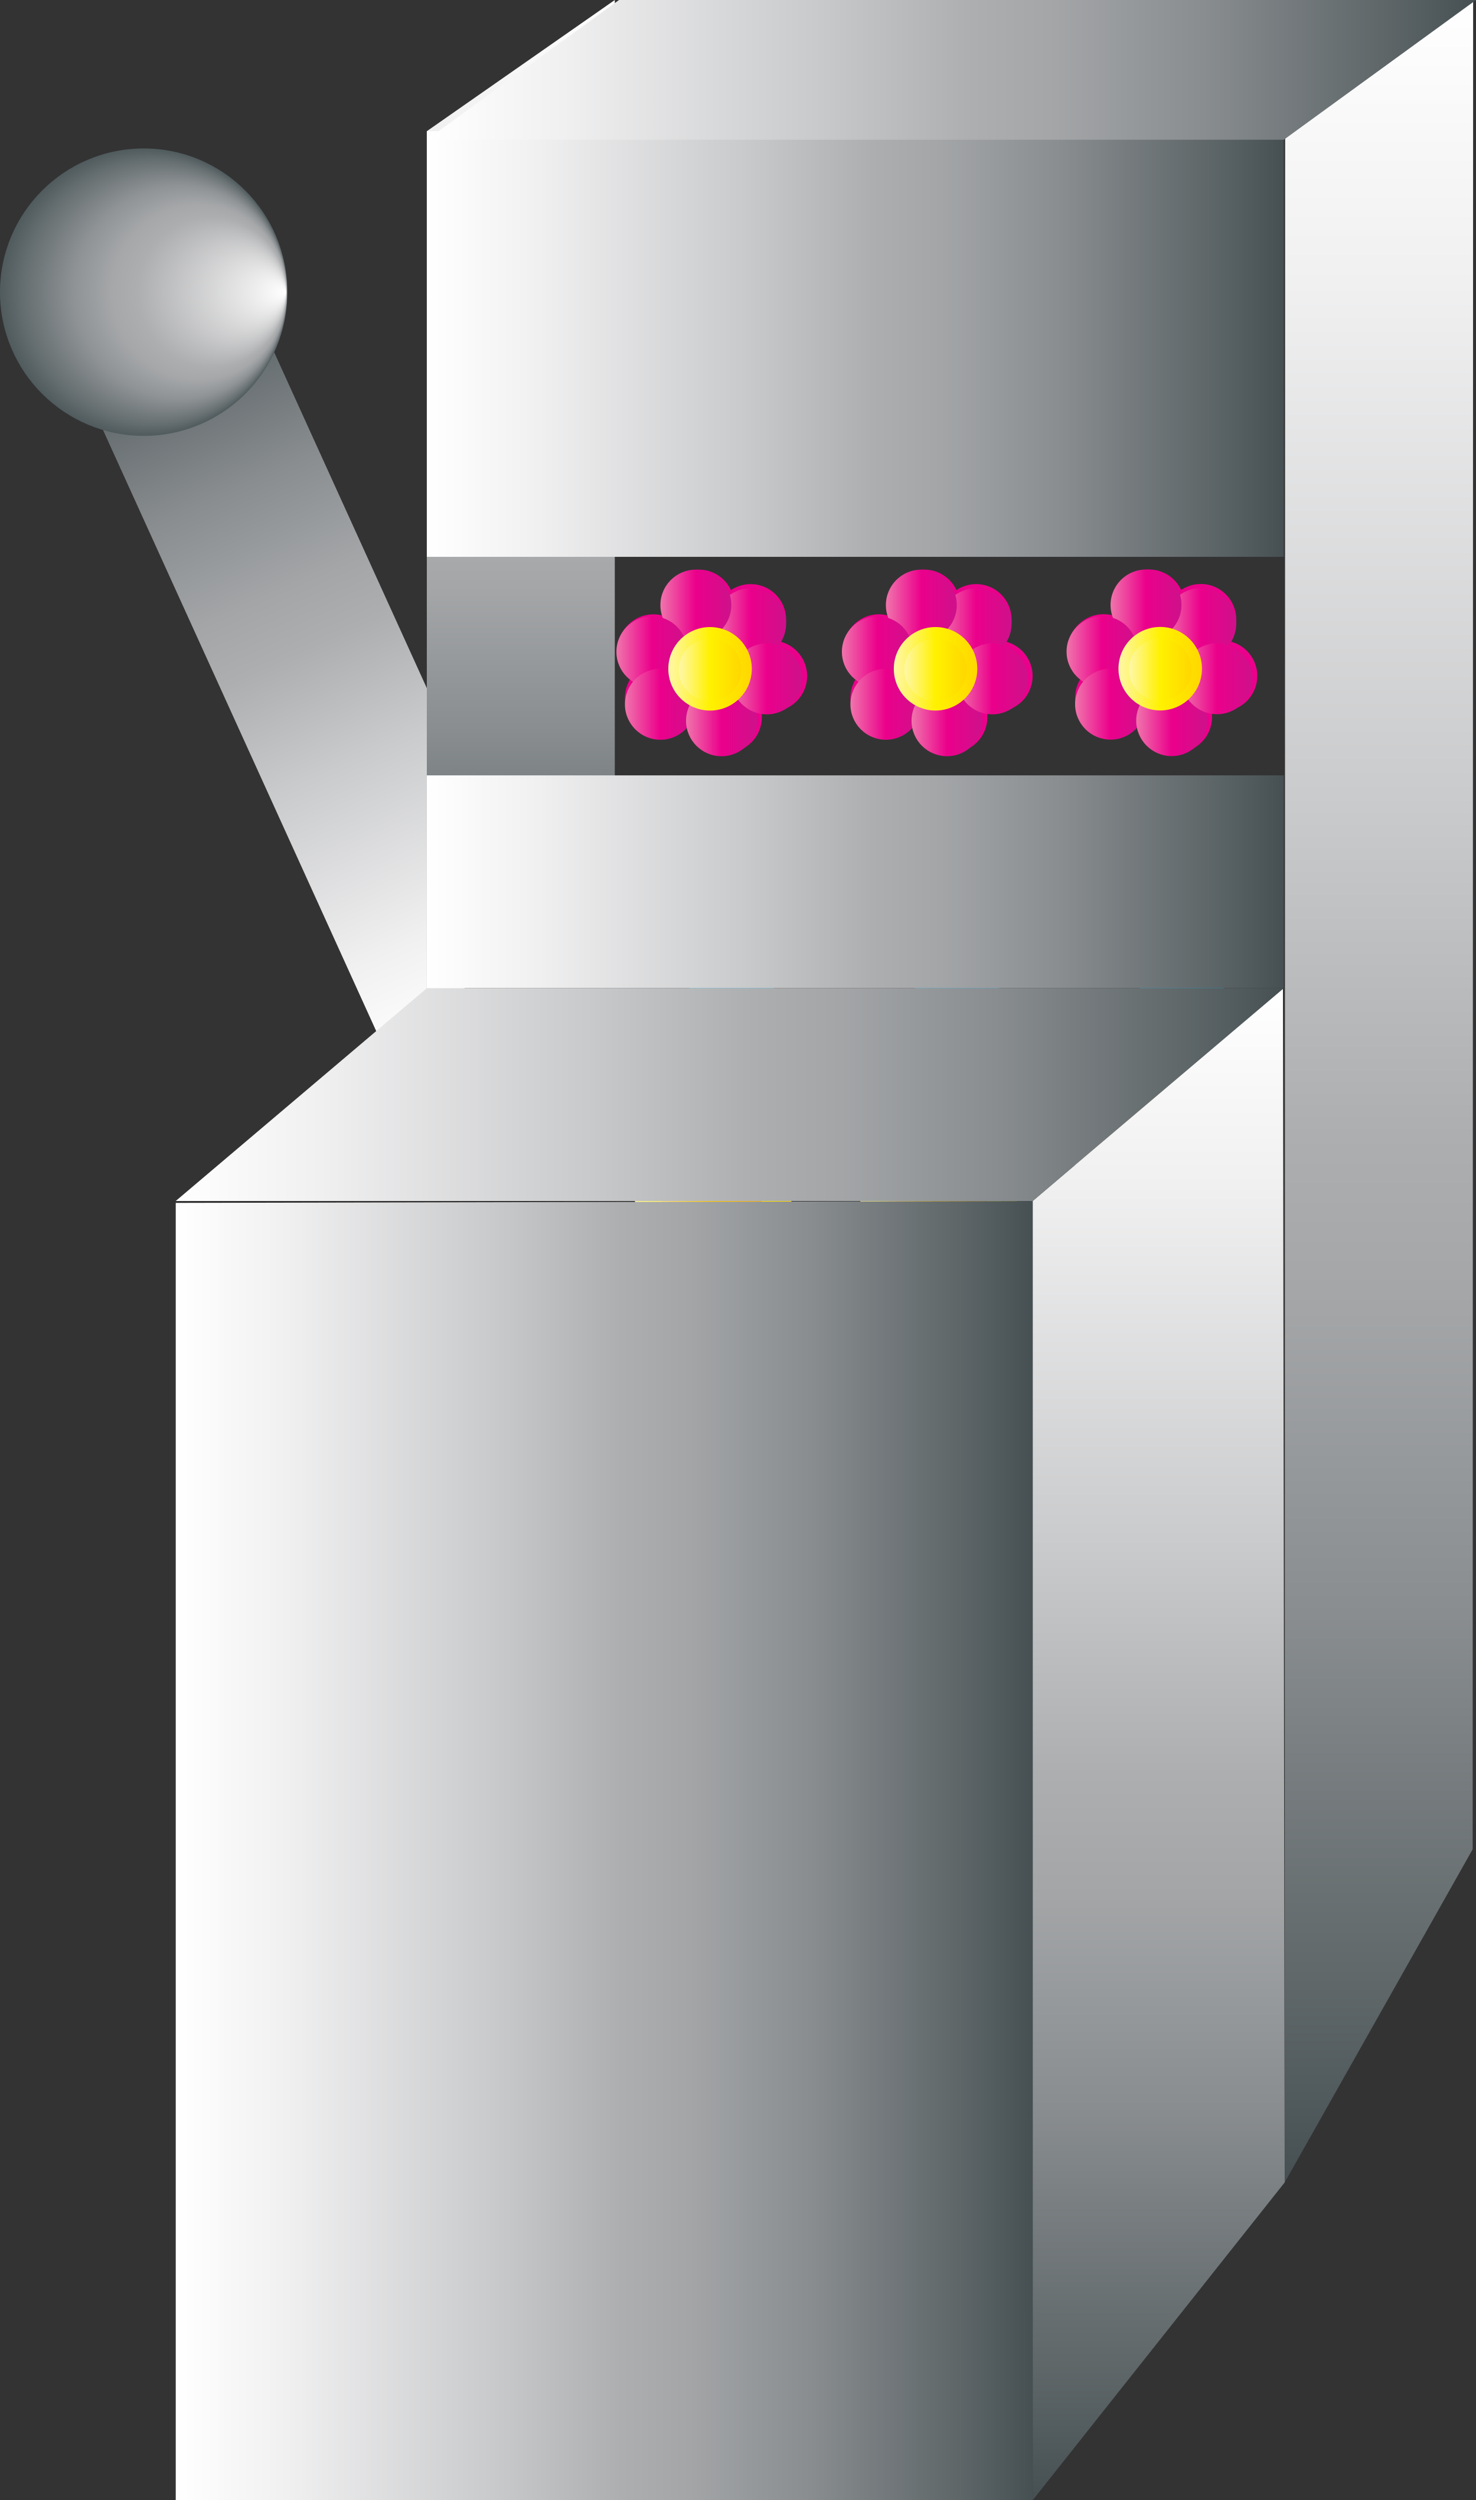 <svg id="Layer_1" data-name="Layer 1" xmlns="http://www.w3.org/2000/svg" xmlns:xlink="http://www.w3.org/1999/xlink" viewBox="0 0 1333.68 2258.88">
  <rect x="0" y="0" width="1333.68" height="2258.88" fill="#333333" stroke="none"/>
  <defs>
    <style>
      .cls-1 {
        fill: url(#linear-gradient);
      }

      .cls-2 {
        fill: url(#linear-gradient-2);
      }

      .cls-3 {
        fill: url(#linear-gradient-3);
      }

      .cls-4 {
        fill: url(#linear-gradient-4);
      }

      .cls-5 {
        fill: #2e3191;
      }

      .cls-6 {
        fill: #00adee;
      }

      .cls-7 {
        fill: #006838;
      }

      .cls-8 {
        fill: url(#linear-gradient-5);
      }

      .cls-9 {
        fill: url(#linear-gradient-6);
      }

      .cls-10 {
        fill: url(#linear-gradient-7);
      }

      .cls-11 {
        fill: url(#linear-gradient-8);
      }

      .cls-12 {
        fill: url(#linear-gradient-9);
      }

      .cls-13 {
        fill: #eb008b;
      }

      .cls-14 {
        fill: url(#linear-gradient-10);
      }

      .cls-15 {
        fill: url(#linear-gradient-11);
      }

      .cls-16 {
        fill: url(#linear-gradient-12);
      }

      .cls-17 {
        fill: url(#linear-gradient-13);
      }

      .cls-18 {
        fill: url(#linear-gradient-14);
      }

      .cls-19 {
        fill: url(#linear-gradient-15);
      }

      .cls-20 {
        fill: url(#linear-gradient-16);
      }

      .cls-21 {
        fill: url(#linear-gradient-17);
      }

      .cls-22, .cls-23, .cls-24, .cls-25, .cls-26, .cls-27, .cls-28, .cls-29, .cls-30, .cls-31 {
        fill: none;
        stroke-miterlimit: 10;
        stroke-width: 10px;
      }

      .cls-22 {
        stroke: #d91c5c;
      }

      .cls-23 {
        stroke: #90278e;
      }

      .cls-24 {
        stroke: #d6de23;
      }

      .cls-25 {
        stroke: #1b75bb;
      }

      .cls-26 {
        stroke: #009345;
      }

      .cls-27 {
        stroke: #652d90;
      }

      .cls-28 {
        stroke: #29b473;
      }

      .cls-29 {
        stroke: #00adee;
      }

      .cls-30 {
        stroke: #b72025;
      }

      .cls-31 {
        stroke: #f9ec31;
      }

      .cls-32 {
        fill: #00b4f0;
      }

      .cls-33 {
        fill: #00c1f2;
      }

      .cls-34 {
        fill: #7bd2f6;
      }

      .cls-35 {
        fill: url(#linear-gradient-18);
      }

      .cls-36 {
        fill: url(#linear-gradient-19);
      }

      .cls-37 {
        fill: url(#linear-gradient-20);
      }

      .cls-38 {
        fill: url(#linear-gradient-21);
      }

      .cls-39 {
        fill: url(#linear-gradient-22);
      }

      .cls-40 {
        fill: url(#linear-gradient-23);
      }

      .cls-41 {
        fill: url(#linear-gradient-24);
      }

      .cls-42 {
        fill: url(#linear-gradient-25);
      }

      .cls-43 {
        fill: url(#linear-gradient-26);
      }

      .cls-44 {
        fill: url(#linear-gradient-27);
      }

      .cls-45 {
        fill: url(#linear-gradient-28);
      }

      .cls-46 {
        fill: url(#linear-gradient-29);
      }

      .cls-47 {
        fill: url(#linear-gradient-30);
      }

      .cls-48 {
        fill: url(#linear-gradient-31);
      }

      .cls-49 {
        fill: url(#linear-gradient-32);
      }

      .cls-50 {
        fill: url(#linear-gradient-33);
      }

      .cls-51 {
        fill: url(#linear-gradient-34);
      }

      .cls-52 {
        fill: url(#linear-gradient-35);
      }

      .cls-53 {
        fill: url(#linear-gradient-36);
      }

      .cls-54 {
        fill: url(#linear-gradient-37);
      }

      .cls-55 {
        fill: url(#linear-gradient-38);
      }

      .cls-56 {
        fill: url(#linear-gradient-39);
      }

      .cls-57 {
        fill: url(#linear-gradient-40);
      }

      .cls-58 {
        fill: url(#linear-gradient-41);
      }

      .cls-59 {
        fill: url(#linear-gradient-42);
      }

      .cls-60 {
        fill: url(#linear-gradient-43);
      }

      .cls-61 {
        fill: url(#linear-gradient-44);
      }

      .cls-62 {
        fill: url(#linear-gradient-45);
      }

      .cls-63 {
        fill: url(#linear-gradient-46);
      }

      .cls-64 {
        fill: url(#linear-gradient-47);
      }

      .cls-65 {
        fill: url(#linear-gradient-48);
      }

      .cls-66 {
        fill: url(#linear-gradient-49);
      }

      .cls-67 {
        fill: url(#linear-gradient-50);
      }

      .cls-68 {
        fill: url(#linear-gradient-51);
      }

      .cls-69 {
        fill: url(#linear-gradient-52);
      }

      .cls-70 {
        fill: url(#radial-gradient);
      }

      .cls-71 {
        fill: url(#linear-gradient-53);
      }

      .cls-72 {
        fill: url(#linear-gradient-54);
      }

      .cls-73 {
        fill: url(#linear-gradient-55);
      }

      .cls-74 {
        fill: url(#linear-gradient-56);
      }

      .cls-75 {
        fill: url(#linear-gradient-57);
      }

      .cls-76 {
        fill: url(#linear-gradient-58);
      }

      .cls-77 {
        fill: url(#linear-gradient-59);
      }

      .cls-78 {
        fill: url(#linear-gradient-60);
      }
    </style>
    <linearGradient id="linear-gradient" x1="650.92" y1="1675.57" x2="811.3" y2="1675.57" gradientTransform="matrix(1, 0, 0, -1, -86.71, 2723.1)" gradientUnits="userSpaceOnUse">
      <stop offset="0" stop-color="#fff7a9"/>
      <stop offset="0.5" stop-color="#fff100"/>
      <stop offset="1" stop-color="gold"/>
    </linearGradient>
    <linearGradient id="linear-gradient-2" x1="670.17" y1="1676.98" x2="789.53" y2="1676.98" gradientTransform="matrix(1, 0, 0, -1, -86.71, 2723.1)" gradientUnits="userSpaceOnUse">
      <stop offset="0" stop-color="#ffe8a3"/>
      <stop offset="0.5" stop-color="#ffca05"/>
      <stop offset="1" stop-color="#faac18"/>
    </linearGradient>
    <linearGradient id="linear-gradient-3" x1="693.38" y1="1676.98" x2="766.32" y2="1676.98" xlink:href="#linear-gradient"/>
    <linearGradient id="linear-gradient-4" x1="719.04" y1="1676.98" x2="740.66" y2="1676.98" gradientTransform="matrix(1, 0, 0, -1, -86.71, 2723.1)" gradientUnits="userSpaceOnUse">
      <stop offset="0" stop-color="#f69353"/>
      <stop offset="0.5" stop-color="#f37521"/>
      <stop offset="1" stop-color="#d4622a"/>
    </linearGradient>
    <linearGradient id="linear-gradient-5" x1="675.82" y1="2373.46" x2="736.05" y2="2373.46" gradientTransform="matrix(1, 0, 0, -1, 0, 2944)" gradientUnits="userSpaceOnUse">
      <stop offset="0" stop-color="#65c08a"/>
      <stop offset="0.5" stop-color="#00a551"/>
      <stop offset="1" stop-color="#00914d"/>
    </linearGradient>
    <linearGradient id="linear-gradient-6" x1="713.88" y1="2415.17" x2="753.55" y2="2415.17" gradientTransform="matrix(1, 0, 0, -1, 0, 2944)" gradientUnits="userSpaceOnUse">
      <stop offset="0" stop-color="#2483c5"/>
      <stop offset="1" stop-color="#2483c5" stop-opacity="0"/>
    </linearGradient>
    <linearGradient id="linear-gradient-7" x1="706.51" y1="2312.74" x2="750.92" y2="2312.74" xlink:href="#linear-gradient-5"/>
    <linearGradient id="linear-gradient-8" x1="771.44" y1="2351.87" x2="793.27" y2="2351.87" xlink:href="#linear-gradient-5"/>
    <linearGradient id="linear-gradient-9" x1="11695.76" y1="4170.78" x2="11837.74" y2="4170.78" gradientTransform="matrix(-1, 0, 0, 1, 12409.97, -3803.29)" gradientUnits="userSpaceOnUse">
      <stop offset="0" stop-color="#2483c5"/>
      <stop offset="0.08" stop-color="#2483c5" stop-opacity="0.81"/>
      <stop offset="0.18" stop-color="#2483c5" stop-opacity="0.6"/>
      <stop offset="0.29" stop-color="#2483c5" stop-opacity="0.41"/>
      <stop offset="0.41" stop-color="#2483c5" stop-opacity="0.26"/>
      <stop offset="0.53" stop-color="#2483c5" stop-opacity="0.15"/>
      <stop offset="0.66" stop-color="#2483c5" stop-opacity="0.06"/>
      <stop offset="0.81" stop-color="#2483c5" stop-opacity="0.02"/>
      <stop offset="1" stop-color="#2483c5" stop-opacity="0"/>
    </linearGradient>
    <linearGradient id="linear-gradient-10" x1="732.93" y1="2159.6" x2="797.03" y2="2159.6" gradientTransform="matrix(1, 0, 0, -1, -86.71, 2723.1)" gradientUnits="userSpaceOnUse">
      <stop offset="0" stop-color="#f075ac"/>
      <stop offset="0.5" stop-color="#eb008b"/>
      <stop offset="1" stop-color="#ce118b"/>
    </linearGradient>
    <linearGradient id="linear-gradient-11" x1="683.43" y1="2176.4" x2="747.53" y2="2176.4" xlink:href="#linear-gradient-10"/>
    <linearGradient id="linear-gradient-12" x1="643.69" y1="2134.23" x2="707.79" y2="2134.23" xlink:href="#linear-gradient-10"/>
    <linearGradient id="linear-gradient-13" x1="651.38" y1="2086.78" x2="715.48" y2="2086.78" xlink:href="#linear-gradient-10"/>
    <linearGradient id="linear-gradient-14" x1="706.61" y1="2071.9" x2="770.71" y2="2071.9" xlink:href="#linear-gradient-10"/>
    <linearGradient id="linear-gradient-15" x1="747.54" y1="2109.73" x2="811.64" y2="2109.73" xlink:href="#linear-gradient-10"/>
    <linearGradient id="linear-gradient-16" x1="690.58" y1="2118.83" x2="766.02" y2="2118.83" xlink:href="#linear-gradient"/>
    <linearGradient id="linear-gradient-17" x1="700.11" y1="2117.89" x2="756.49" y2="2117.89" xlink:href="#linear-gradient"/>
    <linearGradient id="linear-gradient-18" x1="854.67" y1="1675.58" x2="1015.05" y2="1675.58" xlink:href="#linear-gradient"/>
    <linearGradient id="linear-gradient-19" x1="873.92" y1="1677" x2="993.28" y2="1677" xlink:href="#linear-gradient-2"/>
    <linearGradient id="linear-gradient-20" x1="897.13" y1="1677" x2="970.07" y2="1677" xlink:href="#linear-gradient"/>
    <linearGradient id="linear-gradient-21" x1="922.79" y1="1677" x2="944.41" y2="1677" xlink:href="#linear-gradient-4"/>
    <linearGradient id="linear-gradient-22" x1="879.54" y1="2373.47" x2="939.77" y2="2373.47" xlink:href="#linear-gradient-5"/>
    <linearGradient id="linear-gradient-23" x1="917.61" y1="2415.18" x2="957.3" y2="2415.18" xlink:href="#linear-gradient-6"/>
    <linearGradient id="linear-gradient-24" x1="910.26" y1="2312.74" x2="954.66" y2="2312.74" xlink:href="#linear-gradient-5"/>
    <linearGradient id="linear-gradient-25" x1="975.2" y1="2351.88" x2="997.04" y2="2351.88" xlink:href="#linear-gradient-5"/>
    <linearGradient id="linear-gradient-26" x1="11492.01" y1="4170.76" x2="11633.99" y2="4170.76" xlink:href="#linear-gradient-9"/>
    <linearGradient id="linear-gradient-27" x1="936.67" y1="2159.62" x2="1000.77" y2="2159.62" xlink:href="#linear-gradient-10"/>
    <linearGradient id="linear-gradient-28" x1="887.18" y1="2176.42" x2="951.28" y2="2176.42" xlink:href="#linear-gradient-10"/>
    <linearGradient id="linear-gradient-29" x1="847.43" y1="2134.25" x2="911.53" y2="2134.25" xlink:href="#linear-gradient-10"/>
    <linearGradient id="linear-gradient-30" x1="855.13" y1="2086.79" x2="919.23" y2="2086.79" xlink:href="#linear-gradient-10"/>
    <linearGradient id="linear-gradient-31" x1="910.36" y1="2071.92" x2="974.46" y2="2071.92" xlink:href="#linear-gradient-10"/>
    <linearGradient id="linear-gradient-32" x1="951.29" y1="2109.75" x2="1015.39" y2="2109.75" xlink:href="#linear-gradient-10"/>
    <linearGradient id="linear-gradient-33" x1="894.33" y1="2118.85" x2="969.77" y2="2118.85" xlink:href="#linear-gradient"/>
    <linearGradient id="linear-gradient-34" x1="903.86" y1="2117.9" x2="960.24" y2="2117.9" xlink:href="#linear-gradient"/>
    <linearGradient id="linear-gradient-35" x1="1057.67" y1="1675.69" x2="1218.05" y2="1675.69" xlink:href="#linear-gradient"/>
    <linearGradient id="linear-gradient-36" x1="1076.93" y1="1677.1" x2="1196.29" y2="1677.1" xlink:href="#linear-gradient-2"/>
    <linearGradient id="linear-gradient-37" x1="1100.14" y1="1677.1" x2="1173.08" y2="1677.1" xlink:href="#linear-gradient"/>
    <linearGradient id="linear-gradient-38" x1="1125.8" y1="1677.1" x2="1147.42" y2="1677.1" xlink:href="#linear-gradient-4"/>
    <linearGradient id="linear-gradient-39" x1="1082.56" y1="2373.58" x2="1142.8" y2="2373.58" xlink:href="#linear-gradient-5"/>
    <linearGradient id="linear-gradient-40" x1="1120.61" y1="2415.3" x2="1160.3" y2="2415.3" xlink:href="#linear-gradient-6"/>
    <linearGradient id="linear-gradient-41" x1="1113.28" y1="2312.9" x2="1157.67" y2="2312.9" xlink:href="#linear-gradient-5"/>
    <linearGradient id="linear-gradient-42" x1="1178.21" y1="2351.99" x2="1200.05" y2="2351.99" xlink:href="#linear-gradient-5"/>
    <linearGradient id="linear-gradient-43" x1="11289" y1="4170.66" x2="11430.98" y2="4170.66" xlink:href="#linear-gradient-9"/>
    <linearGradient id="linear-gradient-44" x1="1139.68" y1="2159.73" x2="1203.78" y2="2159.73" xlink:href="#linear-gradient-10"/>
    <linearGradient id="linear-gradient-45" x1="1090.19" y1="2176.52" x2="1154.29" y2="2176.52" xlink:href="#linear-gradient-10"/>
    <linearGradient id="linear-gradient-46" x1="1050.44" y1="2134.36" x2="1114.54" y2="2134.36" xlink:href="#linear-gradient-10"/>
    <linearGradient id="linear-gradient-47" x1="1058.14" y1="2086.9" x2="1122.24" y2="2086.9" xlink:href="#linear-gradient-10"/>
    <linearGradient id="linear-gradient-48" x1="1113.37" y1="2072.02" x2="1177.47" y2="2072.02" xlink:href="#linear-gradient-10"/>
    <linearGradient id="linear-gradient-49" x1="1154.3" y1="2109.85" x2="1218.4" y2="2109.85" xlink:href="#linear-gradient-10"/>
    <linearGradient id="linear-gradient-50" x1="1097.34" y1="2118.95" x2="1172.78" y2="2118.95" xlink:href="#linear-gradient"/>
    <linearGradient id="linear-gradient-51" x1="1106.87" y1="2118.01" x2="1163.25" y2="2118.01" xlink:href="#linear-gradient"/>
    <linearGradient id="linear-gradient-52" x1="3734.71" y1="1877.86" x2="5014.03" y2="1877.86" gradientTransform="matrix(-0.23, -0.51, -0.91, 0.41, 2996.94, 2060.08)" gradientUnits="userSpaceOnUse">
      <stop offset="0" stop-color="#e5e2df"/>
      <stop offset="0" stop-color="#f1efee"/>
      <stop offset="0" stop-color="#fff"/>
      <stop offset="0.13" stop-color="#f0f0f1"/>
      <stop offset="0.37" stop-color="#c9cacb"/>
      <stop offset="0.52" stop-color="#adaeb0"/>
      <stop offset="0.6" stop-color="#a3a5a7"/>
      <stop offset="0.74" stop-color="#898d90"/>
      <stop offset="0.91" stop-color="#5f6769"/>
      <stop offset="1" stop-color="#465053"/>
    </linearGradient>
    <radialGradient id="radial-gradient" cx="216.56" cy="2459.13" fx="345.105" r="129.85" gradientTransform="matrix(1, 0, 0, -1, -86.71, 2723.1)" gradientUnits="userSpaceOnUse">
      <stop offset="0" stop-color="#e5e2df"/>
      <stop offset="0" stop-color="#f1efee"/>
      <stop offset="0" stop-color="#fff"/>
      <stop offset="0.11" stop-color="#ededed"/>
      <stop offset="0.52" stop-color="#adaeb0"/>
      <stop offset="0.61" stop-color="#a5a7a9"/>
      <stop offset="0.74" stop-color="#8f9396"/>
      <stop offset="0.89" stop-color="#6c7476"/>
      <stop offset="1" stop-color="#505b5e"/>
    </radialGradient>
    <linearGradient id="linear-gradient-53" x1="6026.14" y1="-1036.28" x2="7997.92" y2="-1036.28" gradientTransform="matrix(0, 1, 1, 0, 2282.23, -6026.14)" xlink:href="#linear-gradient-52"/>
    <linearGradient id="linear-gradient-54" x1="6919.02" y1="-1235.26" x2="8285.02" y2="-1235.26" gradientTransform="matrix(0, 1, 1, 0, 2282.23, -6026.14)" xlink:href="#linear-gradient-52"/>
    <linearGradient id="linear-gradient-55" x1="6026.14" y1="-1811.64" x2="6919.02" y2="-1811.64" gradientTransform="matrix(0, 1, 1, 0, 2282.23, -6026.14)" xlink:href="#linear-gradient-52"/>
    <linearGradient id="linear-gradient-56" x1="472.38" y1="1926.42" x2="1246.73" y2="1926.42" gradientTransform="matrix(1, 0, 0, -1, -86.71, 2723.1)" xlink:href="#linear-gradient-52"/>
    <linearGradient id="linear-gradient-57" x1="245.48" y1="1051.11" x2="1019.83" y2="1051.11" gradientTransform="matrix(1, 0, 0, -1, -86.71, 2723.1)" xlink:href="#linear-gradient-52"/>
    <linearGradient id="linear-gradient-58" x1="245.48" y1="1734.15" x2="1246.73" y2="1734.15" gradientTransform="matrix(1, 0, 0, -1, -86.71, 2723.1)" xlink:href="#linear-gradient-52"/>
    <linearGradient id="linear-gradient-59" x1="472.38" y1="2412.27" x2="1246.73" y2="2412.27" gradientTransform="matrix(1, 0, 0, -1, -86.71, 2723.1)" xlink:href="#linear-gradient-52"/>
    <linearGradient id="linear-gradient-60" x1="472.38" y1="2659.98" x2="1420.39" y2="2659.98" gradientTransform="matrix(1, 0, 0, -1, -86.71, 2723.1)" xlink:href="#linear-gradient-52"/>
  </defs>
  <title>e</title>
  <g id="ir1">
    <g>
      <g>
        <g>
          <circle class="cls-1" cx="644.4" cy="1047.53" r="80.19"/>
          <circle class="cls-2" cx="643.14" cy="1046.12" r="59.68"/>
          <circle class="cls-3" cx="643.14" cy="1046.12" r="36.47"/>
        </g>
        <circle class="cls-4" cx="643.14" cy="1046.12" r="10.81"/>
      </g>
      <g>
        <circle class="cls-5" cx="646.24" cy="367.4" r="70.01"/>
        <circle class="cls-6" cx="643.22" cy="368.64" r="70.01"/>
        <path class="cls-7" d="M717.85,605.29l-15.28-13.9c-1.19-1.08-2.48-2.67-1.75-4.1s2.54-1.34,4-1.17l11.52,1.34c-1.49-3.42-.49-7.48,1.48-10.64s4.79-5.68,7.34-8.4a15.78,15.78,0,0,1,4.32-3.74c1-.5,2.16-.75,3.22-1.16a11.25,11.25,0,0,0,6.55-6.81,5.59,5.59,0,0,0,.3-2.89c-.37-1.8-2-3-3.48-4.11-2.41-1.73-4.89-3.49-7.76-4.25s-6.24-.32-8.25,1.85c-1.69,1.81-3,5-5.42,4.42a3.41,3.41,0,0,1-2-1.63c-2.09-3.34.71-8.9,4.58-8.15,1-.44.94-2.07.1-2.8a5.08,5.08,0,0,0-3.16-.88l-11.93-.56c-2.93-.14-6-.24-8.59,1.17a13.55,13.55,0,0,0-3.6,3.19c-7.68,8.87-12.16,20.95-10.18,32.51A33.48,33.48,0,0,0,698.74,599c1.65.75,3.36,1.36,5.07,2l11.42,4" transform="translate(-86.71 -220.9)"/>
        <path class="cls-8" d="M714.25,604.37,699,590.48c-1.18-1.08-2.48-2.67-1.75-4.1s2.54-1.34,4-1.17l11.52,1.33c-1.49-3.41-.49-7.47,1.48-10.63s4.79-5.68,7.34-8.4a16,16,0,0,1,4.33-3.75c1-.5,2.15-.74,3.22-1.15a11.26,11.26,0,0,0,6.54-6.81,5.59,5.59,0,0,0,.3-2.89c-.37-1.8-2-3-3.48-4.12-2.41-1.72-4.89-3.48-7.76-4.24s-6.24-.33-8.25,1.85c-1.69,1.81-3,5-5.42,4.42a3.45,3.45,0,0,1-2-1.63c-2.09-3.35.71-8.9,4.58-8.15,1-.45.94-2.07.1-2.8a5,5,0,0,0-3.16-.88l-11.93-.57c-2.93-.14-6-.24-8.59,1.18a13.55,13.55,0,0,0-3.6,3.19c-7.68,8.87-12.16,20.94-10.18,32.51a33.49,33.49,0,0,0,18.89,24.43c1.64.75,3.35,1.35,5.06,2l11.42,4.07" transform="translate(-86.71 -220.9)"/>
        <path class="cls-9" d="M716.89,530.31c3.49,0,7.05-.08,10.36,1,1.78.59,3.43,1.48,5.18,2.13a26.64,26.64,0,0,0,9.32,1.47,17.18,17.18,0,0,0,7.13-1.2,8,8,0,0,0,4.67-5.25l-3.94-2.59a9.36,9.36,0,0,0-6-1.94l-16.33-1.07c-4.43-.3-9.49-.36-12.57,2.84a3.07,3.07,0,0,0-.79,1.24,2.45,2.45,0,0,0,1.39,2.59,7.27,7.27,0,0,0,3.09.59" transform="translate(-86.71 -220.9)"/>
        <path class="cls-7" d="M715.06,608.07a10.06,10.06,0,0,0-3.35,3.54c-.68,1.48-.43,3.54,1,4.37-1.65-.63-3.11,1.68-2.59,3.36s2.08,2.78,3.31,4c5.42,5.53,4.85,14.31,5,22.06,0,2.47.55,5.46,2.86,6.35,2.48,1,4.9-1.25,7.2-2.58a33.12,33.12,0,0,1,4.37-1.89,39,39,0,0,0,20-18.33,11.61,11.61,0,0,0,1.56-5.45A4.92,4.92,0,0,0,751.5,619c-1.88-.66-3.9.27-5.86.64s-4.58-.35-4.75-2.34c-.12-1.45,1.13-3.19.08-4.21a2.54,2.54,0,0,0-1.75-.48c-3.9-.06-8.45,0-10.83-3.08a7.86,7.86,0,0,0-1.55-1.85,4.67,4.67,0,0,0-2.67-.51l-9.77.13" transform="translate(-86.71 -220.9)"/>
        <path class="cls-10" d="M711.55,609.8a10.08,10.08,0,0,0-3.34,3.53c-.68,1.49-.43,3.55,1,4.38-1.65-.63-3.11,1.67-2.59,3.35s2.08,2.79,3.31,4c5.42,5.53,4.85,14.31,5,22.06,0,2.47.55,5.46,2.86,6.35,2.47.94,4.9-1.26,7.2-2.58a33.17,33.17,0,0,1,4.37-1.9,38.88,38.88,0,0,0,20-18.32,11.77,11.77,0,0,0,1.56-5.46,4.9,4.9,0,0,0-2.92-4.53c-1.88-.66-3.9.27-5.86.64s-4.58-.35-4.75-2.34c-.12-1.46,1.13-3.19.08-4.21a2.54,2.54,0,0,0-1.75-.48c-3.9-.06-8.45,0-10.84-3.09a7.54,7.54,0,0,0-1.54-1.84,4.67,4.67,0,0,0-2.67-.51l-9.77.13" transform="translate(-86.71 -220.9)"/>
        <path class="cls-7" d="M783.6,615.12v-13.7a4.4,4.4,0,0,0-.44-2.37c-1.07-1.71-3.61-1.19-5.62-1.22a8,8,0,0,1-5.34-2.2c-2.93-2.83-3.22-7.34-3.32-11.41s-.14-8.43,2.06-11.87a14.65,14.65,0,0,1,6-5,4.62,4.62,0,0,1,3.57-.59,5.08,5.08,0,0,1,1.82,1.46c2.51,2.75,5.09,5.63,6.14,9.2,1.25,4.3.11,8.91.56,13.37.36,3.56,1.75,7,1.64,10.59-.16,4.9-3.07,9.22-5.87,13.23l-.69-.54" transform="translate(-86.71 -220.9)"/>
        <path class="cls-11" d="M786.2,616.38v-13.7a4.31,4.31,0,0,0-.45-2.37c-1.07-1.71-3.6-1.19-5.61-1.22a7.91,7.91,0,0,1-5.35-2.2c-2.92-2.83-3.21-7.34-3.31-11.41s-.14-8.43,2.06-11.87a14.73,14.73,0,0,1,6-5,4.6,4.6,0,0,1,3.56-.59,5.11,5.11,0,0,1,1.83,1.46c2.51,2.75,5.09,5.64,6.13,9.21,1.26,4.29.12,8.91.57,13.36.36,3.56,1.75,7,1.63,10.59-.15,4.9-3.06,9.22-5.87,13.24l-.68-.55" transform="translate(-86.71 -220.9)"/>
        <circle class="cls-12" cx="643.22" cy="367.49" r="70.99"/>
      </g>
      <g>
        <circle class="cls-13" cx="697.25" cy="610.81" r="32.05"/>
        <circle class="cls-13" cx="678.27" cy="559.79" r="32.05"/>
        <circle class="cls-13" cx="631.45" cy="546.7" r="32.05"/>
        <circle class="cls-13" cx="590.31" cy="587.09" r="32.05"/>
        <circle class="cls-13" cx="596.72" cy="630.44" r="32.05"/>
        <circle class="cls-13" cx="656.36" cy="648.01" r="32.05"/>
        <circle class="cls-14" cx="678.27" cy="563.5" r="32.05"/>
        <circle class="cls-15" cx="628.77" cy="546.7" r="32.05"/>
        <circle class="cls-16" cx="589.03" cy="588.87" r="32.05"/>
        <circle class="cls-17" cx="596.72" cy="636.32" r="32.05"/>
        <circle class="cls-18" cx="651.95" cy="651.2" r="32.05"/>
        <circle class="cls-19" cx="692.88" cy="613.37" r="32.05"/>
        <circle class="cls-20" cx="641.59" cy="604.27" r="37.72"/>
        <circle class="cls-21" cx="641.59" cy="605.21" r="28.19"/>
      </g>
      <g>
        <path class="cls-22" d="M727.08,323.27c-50.53,0-91.49,41.26-91.49,92.15" transform="translate(-86.71 -220.9)"/>
        <path class="cls-23" d="M724.5,340.92c-37.6,0-69.87,32.34-69.87,73.46" transform="translate(-86.71 -220.9)"/>
        <path class="cls-24" d="M725.86,356.88c-29.64,0-56.84,24.9-56.84,58" transform="translate(-86.71 -220.9)"/>
        <path class="cls-25" d="M725.86,390.41c-14.17,0-25.14,9.64-25.14,23.81" transform="translate(-86.71 -220.9)"/>
        <path class="cls-26" d="M725.86,372.33c-21.25,0-41.66,18.69-41.66,42.18" transform="translate(-86.71 -220.9)"/>
        <path class="cls-25" d="M725.86,390.22C740,390.22,751,399.86,751,414" transform="translate(-86.71 -220.9)"/>
        <path class="cls-26" d="M724.5,372.33c23,0,45,18.69,45,42.18" transform="translate(-86.71 -220.9)"/>
        <path class="cls-23" d="M725.86,340.75c41.86,0,77.8,32.92,77.8,74.78" transform="translate(-86.71 -220.9)"/>
        <path class="cls-22" d="M731,323.26a93.18,93.18,0,0,1,93.18,93.18" transform="translate(-86.71 -220.9)"/>
        <path class="cls-27" d="M650.31,415.11a74.19,74.19,0,0,1,148.38,0" transform="translate(-86.71 -220.9)"/>
        <path class="cls-28" d="M681.16,414.94a42.32,42.32,0,0,1,84.63,0" transform="translate(-86.71 -220.9)"/>
        <path class="cls-29" d="M699.09,414.51a24.39,24.39,0,0,1,48.78,0" transform="translate(-86.71 -220.9)"/>
        <path class="cls-30" d="M632.13,416.44a93.18,93.18,0,0,1,186.36,0" transform="translate(-86.71 -220.9)"/>
        <path class="cls-24" d="M723.48,356.52c32.52,0,62.38,24.46,62.38,57" transform="translate(-86.71 -220.9)"/>
        <path class="cls-31" d="M665.42,414.94a58.06,58.06,0,0,1,116.12-.05v.05" transform="translate(-86.71 -220.9)"/>
      </g>
      <path class="cls-6" d="M740.06,961.8c-5.84-17.07,55.18,99.64,55.25,117s3.53,44-44.78,44-51.88-18-51.88-43.35S745.91,978.87,740.06,961.8Z" transform="translate(-86.71 -220.9)"/>
      <path class="cls-32" d="M742.15,985.76c-4.08-11.93,38.58,69.67,38.63,81.77s2.47,30.75-31.3,30.79-36.28-12.54-36.28-30.3S746.24,997.7,742.15,985.76Z" transform="translate(-86.71 -220.9)"/>
      <path class="cls-33" d="M744.31,1010.38c-2.28-6.66,21.52,38.87,21.55,45.62s1.37,17.15-17.47,17.18-20.24-7-20.24-16.91S746.58,1017,744.31,1010.38Z" transform="translate(-86.71 -220.9)"/>
      <path class="cls-34" d="M711.24,1076.74c-1.77,8.29-1.09,17.4,4.69,24.58s22.22,9.35,27.27,1.87c1.51-2.22-.55-4.8-.38-7.29.39-5.51-2.62-11-2.23-16.54.34-4.95,3.83-9.64-.5-13.35-5.94-5.09-27.43-5.39-28.85,10.73" transform="translate(-86.71 -220.9)"/>
    </g>
  </g>
  <g id="ir2">
    <g>
      <g>
        <g>
          <circle class="cls-35" cx="848.15" cy="1047.52" r="80.19"/>
          <circle class="cls-36" cx="846.89" cy="1046.1" r="59.68"/>
          <circle class="cls-37" cx="846.89" cy="1046.1" r="36.47"/>
        </g>
        <circle class="cls-38" cx="846.89" cy="1046.1" r="10.81"/>
      </g>
      <g>
        <circle class="cls-5" cx="849.99" cy="367.39" r="70.01"/>
        <circle class="cls-6" cx="846.97" cy="368.62" r="70.01"/>
        <path class="cls-7" d="M921.6,605.27l-15.28-13.89c-1.19-1.08-2.48-2.68-1.75-4.1s2.54-1.35,4-1.18l11.51,1.34c-1.48-3.42-.48-7.48,1.49-10.64s4.79-5.68,7.34-8.39a16,16,0,0,1,4.32-3.75,34.1,34.1,0,0,1,3.22-1.15,11.27,11.27,0,0,0,6.55-6.82,5.55,5.55,0,0,0,.3-2.88c-.37-1.81-2-3-3.48-4.12-2.41-1.73-4.89-3.48-7.76-4.25s-6.24-.32-8.26,1.85c-1.68,1.82-3,5-5.41,4.42a3.35,3.35,0,0,1-2-1.63c-2.09-3.34.71-8.9,4.58-8.15,1-.44.93-2.07.09-2.8a5.15,5.15,0,0,0-3.16-.88l-11.9-.56c-2.93-.14-6-.24-8.59,1.18a13.69,13.69,0,0,0-3.6,3.18c-7.68,8.88-12.16,21-10.18,32.52A33.55,33.55,0,0,0,902.49,599c1.65.74,3.36,1.35,5.07,2L919,605" transform="translate(-86.71 -220.9)"/>
        <path class="cls-39" d="M918,604.36l-15.28-13.9c-1.19-1.08-2.48-2.67-1.75-4.1s2.54-1.34,4-1.17l11.52,1.34c-1.49-3.42-.49-7.48,1.48-10.64s4.79-5.68,7.34-8.4a15.78,15.78,0,0,1,4.32-3.74,34.15,34.15,0,0,1,3.22-1.16,11.25,11.25,0,0,0,6.55-6.81,5.59,5.59,0,0,0,.3-2.89c-.37-1.8-2-3-3.48-4.12-2.41-1.72-4.89-3.48-7.76-4.24s-6.24-.32-8.25,1.85c-1.69,1.81-3,5-5.42,4.42a3.41,3.41,0,0,1-2-1.63c-2.09-3.35.71-8.9,4.58-8.15,1-.44.94-2.07.1-2.8a5,5,0,0,0-3.17-.88l-11.92-.57c-2.93-.13-6-.24-8.59,1.18a13.55,13.55,0,0,0-3.6,3.19c-7.68,8.87-12.16,21-10.18,32.51a33.52,33.52,0,0,0,18.88,24.43c1.65.75,3.36,1.36,5.07,2l11.42,4.07" transform="translate(-86.71 -220.9)"/>
        <path class="cls-40" d="M920.64,530.29c3.49,0,7.05-.08,10.36,1,1.77.59,3.43,1.48,5.18,2.13a26.88,26.88,0,0,0,9.32,1.48,17.35,17.35,0,0,0,7.13-1.21,8,8,0,0,0,4.67-5.25l-3.95-2.58a11.28,11.28,0,0,0-2.5-1.38,12.21,12.21,0,0,0-3.5-.57L931,522.85c-4.44-.29-9.49-.36-12.57,2.84a2.94,2.94,0,0,0-.79,1.25,2.46,2.46,0,0,0,1.39,2.58,7.23,7.23,0,0,0,3.08.59" transform="translate(-86.71 -220.9)"/>
        <path class="cls-7" d="M918.8,608.05a10.2,10.2,0,0,0-3.34,3.54c-.68,1.49-.43,3.54,1,4.37-1.65-.63-3.11,1.68-2.59,3.36s2.08,2.78,3.31,4c5.42,5.52,4.85,14.31,5,22,0,2.47.55,5.46,2.86,6.35,2.47,1,4.9-1.25,7.2-2.58a33.12,33.12,0,0,1,4.37-1.89,39,39,0,0,0,20-18.33,11.61,11.61,0,0,0,1.56-5.45,4.9,4.9,0,0,0-2.92-4.53c-1.88-.66-3.9.26-5.86.63s-4.58-.35-4.75-2.33c-.13-1.46,1.13-3.2.08-4.21a2.55,2.55,0,0,0-1.75-.49c-3.9-.06-8.45,0-10.84-3.08a7.41,7.41,0,0,0-1.54-1.85,4.58,4.58,0,0,0-2.67-.5l-9.77.12" transform="translate(-86.71 -220.9)"/>
        <path class="cls-41" d="M915.3,609.78a10.11,10.11,0,0,0-3.34,3.54c-.68,1.49-.43,3.54,1,4.37-1.65-.63-3.11,1.68-2.59,3.36s2.07,2.78,3.31,4c5.42,5.53,4.85,14.32,5,22.06,0,2.47.55,5.46,2.86,6.35,2.47,1,4.9-1.25,7.2-2.58a33.12,33.12,0,0,1,4.37-1.89,39,39,0,0,0,20-18.33,11.6,11.6,0,0,0,1.55-5.45,4.89,4.89,0,0,0-2.91-4.54c-1.88-.66-3.9.27-5.86.64s-4.58-.35-4.75-2.33c-.13-1.46,1.13-3.2.08-4.21a2.5,2.5,0,0,0-1.75-.49c-3.9-.06-8.45,0-10.84-3.08a7.41,7.41,0,0,0-1.54-1.85,4.67,4.67,0,0,0-2.67-.51l-9.77.13" transform="translate(-86.71 -220.9)"/>
        <path class="cls-7" d="M987.34,615.1V601.4a4.31,4.31,0,0,0-.45-2.37c-1.06-1.71-3.6-1.19-5.61-1.22a8,8,0,0,1-5.35-2.2c-2.92-2.83-3.21-7.34-3.31-11.41s-.14-8.43,2.06-11.87a14.73,14.73,0,0,1,6-5,4.6,4.6,0,0,1,3.56-.59,5.11,5.11,0,0,1,1.83,1.46c2.51,2.75,5.09,5.64,6.13,9.2,1.26,4.3.12,8.92.57,13.37.36,3.56,1.75,7,1.64,10.59-.16,4.9-3.07,9.22-5.88,13.24l-.68-.55" transform="translate(-86.71 -220.9)"/>
        <path class="cls-42" d="M990,616.37V602.66a4.4,4.4,0,0,0-.45-2.37c-1.07-1.71-3.6-1.19-5.61-1.21a8,8,0,0,1-5.35-2.21c-2.92-2.83-3.21-7.34-3.32-11.4s-.13-8.44,2.07-11.88a14.73,14.73,0,0,1,6-5,4.6,4.6,0,0,1,3.56-.6,5.11,5.11,0,0,1,1.83,1.46c2.51,2.76,5.09,5.64,6.13,9.21,1.26,4.29.11,8.91.57,13.36.36,3.56,1.75,7,1.63,10.6-.15,4.89-3.06,9.21-5.87,13.23l-.68-.55" transform="translate(-86.71 -220.9)"/>
        <circle class="cls-43" cx="846.97" cy="367.47" r="70.99"/>
      </g>
      <g>
        <circle class="cls-13" cx="901" cy="610.79" r="32.05"/>
        <circle class="cls-13" cx="882.01" cy="559.77" r="32.05"/>
        <circle class="cls-13" cx="835.2" cy="546.68" r="32.05"/>
        <circle class="cls-13" cx="794.06" cy="587.07" r="32.05"/>
        <circle class="cls-13" cx="800.47" cy="630.42" r="32.05"/>
        <circle class="cls-13" cx="860.11" cy="647.99" r="32.05"/>
        <circle class="cls-44" cx="882.01" cy="563.48" r="32.05"/>
        <circle class="cls-45" cx="832.52" cy="546.68" r="32.05"/>
        <circle class="cls-46" cx="792.77" cy="588.85" r="32.05"/>
        <circle class="cls-47" cx="800.47" cy="636.31" r="32.05"/>
        <circle class="cls-48" cx="855.7" cy="651.18" r="32.05"/>
        <circle class="cls-49" cx="896.63" cy="613.35" r="32.05"/>
        <circle class="cls-50" cx="845.34" cy="604.25" r="37.72"/>
        <circle class="cls-51" cx="845.34" cy="605.2" r="28.19"/>
      </g>
      <g>
        <path class="cls-22" d="M930.83,323.26c-50.53,0-91.49,41.25-91.49,92.14" transform="translate(-86.71 -220.9)"/>
        <path class="cls-23" d="M928.25,340.9c-37.6,0-69.88,32.34-69.88,73.47" transform="translate(-86.71 -220.9)"/>
        <path class="cls-24" d="M929.61,356.86c-29.64,0-56.84,24.9-56.84,58" transform="translate(-86.71 -220.9)"/>
        <path class="cls-25" d="M929.61,390.39c-14.17,0-25.14,9.64-25.14,23.81" transform="translate(-86.71 -220.9)"/>
        <path class="cls-26" d="M929.61,372.32c-21.25,0-41.67,18.68-41.67,42.17" transform="translate(-86.71 -220.9)"/>
        <path class="cls-25" d="M929.61,390.2c14.16,0,25.13,9.64,25.13,23.81" transform="translate(-86.71 -220.9)"/>
        <path class="cls-26" d="M928.25,372.32c23,0,45,18.68,45,42.17" transform="translate(-86.71 -220.9)"/>
        <path class="cls-23" d="M929.61,340.74c41.85,0,77.8,32.91,77.8,74.77" transform="translate(-86.71 -220.9)"/>
        <path class="cls-22" d="M934.7,323.24a93.18,93.18,0,0,1,93.18,93.18" transform="translate(-86.71 -220.9)"/>
        <path class="cls-27" d="M854.06,415.09a74.19,74.19,0,0,1,148.38,0" transform="translate(-86.71 -220.9)"/>
        <path class="cls-28" d="M884.91,414.92a42.32,42.32,0,0,1,84.63,0" transform="translate(-86.71 -220.9)"/>
        <path class="cls-29" d="M902.84,414.49a24.39,24.39,0,1,1,48.77-1q0,.5,0,1" transform="translate(-86.71 -220.9)"/>
        <path class="cls-30" d="M835.88,416.42a93.18,93.18,0,0,1,186.36,0" transform="translate(-86.71 -220.9)"/>
        <path class="cls-24" d="M927.23,356.5c32.52,0,62.38,24.46,62.38,57" transform="translate(-86.71 -220.9)"/>
        <path class="cls-31" d="M869.16,414.92a58.07,58.07,0,0,1,116.13,0" transform="translate(-86.71 -220.9)"/>
      </g>
      <path class="cls-6" d="M943.81,961.78c-5.85-17.07,55.17,99.64,55.25,117s3.53,44-44.78,44-51.88-18-51.88-43.34S949.65,978.85,943.81,961.78Z" transform="translate(-86.71 -220.9)"/>
      <path class="cls-32" d="M945.9,985.75c-4.08-11.94,38.58,69.66,38.63,81.76s2.47,30.75-31.31,30.8S917,1085.76,917,1068,950,997.68,945.9,985.75Z" transform="translate(-86.71 -220.9)"/>
      <path class="cls-33" d="M948.05,1010.36c-2.28-6.65,21.53,38.87,21.55,45.62s1.38,17.16-17.46,17.18-20.24-7-20.24-16.9S950.33,1017,948.05,1010.36Z" transform="translate(-86.71 -220.9)"/>
      <path class="cls-34" d="M915,1076.72c-1.76,8.3-1.08,17.41,4.7,24.58s22.22,9.35,27.27,1.87c1.5-2.22-.55-4.79-.38-7.29.39-5.51-2.62-11-2.23-16.54.34-4.95,3.83-9.64-.5-13.35-5.94-5.08-27.44-5.39-28.86,10.73" transform="translate(-86.71 -220.9)"/>
    </g>
  </g>
  <g id="ir3">
    <g>
      <g>
        <g>
          <circle class="cls-52" cx="1051.15" cy="1047.41" r="80.19"/>
          <circle class="cls-53" cx="1049.9" cy="1046" r="59.68"/>
          <circle class="cls-54" cx="1049.9" cy="1046" r="36.47"/>
        </g>
        <circle class="cls-55" cx="1049.9" cy="1046" r="10.81"/>
      </g>
      <g>
        <circle class="cls-5" cx="1053" cy="367.28" r="70.01"/>
        <circle class="cls-6" cx="1049.98" cy="368.52" r="70.01"/>
        <path class="cls-7" d="M1124.61,605.16l-15.28-13.89c-1.19-1.08-2.49-2.67-1.75-4.1s2.54-1.34,4-1.17l11.51,1.33c-1.48-3.41-.48-7.47,1.49-10.63s4.79-5.68,7.34-8.4a15.78,15.78,0,0,1,4.32-3.74,34.15,34.15,0,0,1,3.22-1.16,11.28,11.28,0,0,0,6.55-6.81,5.59,5.59,0,0,0,.3-2.89c-.37-1.8-2-3-3.48-4.12-2.41-1.72-4.9-3.48-7.76-4.24s-6.24-.33-8.26,1.85c-1.68,1.81-3,4.95-5.42,4.42a3.45,3.45,0,0,1-2-1.63c-2.09-3.35.71-8.9,4.58-8.15,1-.44.93-2.07.09-2.8a5,5,0,0,0-3.16-.88l-11.92-.57c-2.93-.14-6-.24-8.59,1.18a13.55,13.55,0,0,0-3.6,3.19c-7.68,8.87-12.16,20.94-10.18,32.51a33.52,33.52,0,0,0,18.88,24.43c1.65.75,3.36,1.36,5.06,2L1122,605" transform="translate(-86.71 -220.9)"/>
        <path class="cls-56" d="M1121,604.25l-15.28-13.89c-1.19-1.08-2.48-2.67-1.75-4.1s2.54-1.35,4-1.18l11.51,1.34C1118,583,1119,579,1121,575.78s4.79-5.67,7.34-8.39a16,16,0,0,1,4.32-3.75c1-.5,2.16-.74,3.22-1.15a11.28,11.28,0,0,0,6.55-6.81,5.59,5.59,0,0,0,.3-2.89c-.37-1.81-2-3-3.48-4.12-2.41-1.72-4.89-3.48-7.76-4.24s-6.24-.33-8.26,1.84c-1.68,1.82-3,5-5.42,4.43a3.45,3.45,0,0,1-2-1.63c-2.09-3.35.71-8.9,4.58-8.15,1-.45.93-2.07.09-2.81a5,5,0,0,0-3.16-.87l-11.92-.57c-2.93-.14-6-.24-8.59,1.18a13.69,13.69,0,0,0-3.6,3.18c-7.68,8.88-12.16,21-10.18,32.52A33.47,33.47,0,0,0,1101.9,598c1.65.74,3.36,1.35,5.06,2l11.43,4.07" transform="translate(-86.71 -220.9)"/>
        <path class="cls-57" d="M1123.64,530.18c3.49,0,7.06-.08,10.37,1,1.77.58,3.43,1.48,5.18,2.13a27.11,27.11,0,0,0,9.32,1.47,17.23,17.23,0,0,0,7.13-1.2,7.94,7.94,0,0,0,4.66-5.25l-3.94-2.59a12.7,12.7,0,0,0-2.5-1.38,12.21,12.21,0,0,0-3.5-.57l-16.36-1c-4.44-.29-9.49-.35-12.57,2.85a2.76,2.76,0,0,0-.79,1.24,2.46,2.46,0,0,0,1.39,2.59,7.23,7.23,0,0,0,3.08.59" transform="translate(-86.71 -220.9)"/>
        <path class="cls-7" d="M1121.81,608a10.08,10.08,0,0,0-3.34,3.53c-.68,1.49-.43,3.55,1,4.37-1.64-.62-3.1,1.68-2.58,3.36s2.07,2.78,3.31,4c5.42,5.53,4.85,14.31,5,22,0,2.48.55,5.47,2.86,6.35,2.47,1,4.9-1.25,7.2-2.57a33.17,33.17,0,0,1,4.37-1.9,38.92,38.92,0,0,0,20-18.32,11.64,11.64,0,0,0,1.55-5.46,4.87,4.87,0,0,0-2.91-4.53c-1.89-.66-3.9.27-5.86.64s-4.58-.35-4.75-2.34c-.13-1.46,1.13-3.19.08-4.21a2.54,2.54,0,0,0-1.75-.48c-3.9-.06-8.45,0-10.84-3.09a7.54,7.54,0,0,0-1.54-1.84,4.67,4.67,0,0,0-2.67-.51l-9.77.13" transform="translate(-86.71 -220.9)"/>
        <path class="cls-58" d="M1118.31,609.68a10.08,10.08,0,0,0-3.34,3.53c-.69,1.49-.43,3.55,1,4.37-1.64-.62-3.1,1.68-2.58,3.36s2.07,2.78,3.3,4c5.42,5.53,4.86,14.31,5,22,0,2.47.55,5.47,2.85,6.35,2.48,1,4.91-1.25,7.21-2.57a31.89,31.89,0,0,1,4.37-1.9,39,39,0,0,0,20-18.32,11.64,11.64,0,0,0,1.55-5.46,4.9,4.9,0,0,0-2.92-4.53c-1.88-.66-3.89.27-5.85.64s-4.58-.35-4.75-2.34c-.13-1.46,1.13-3.19.08-4.21a2.54,2.54,0,0,0-1.75-.48c-3.9-.06-8.45,0-10.84-3.09a7.24,7.24,0,0,0-1.55-1.85,4.63,4.63,0,0,0-2.66-.5l-9.77.12" transform="translate(-86.71 -220.9)"/>
        <path class="cls-7" d="M1190.35,615V601.3a4.36,4.36,0,0,0-.45-2.38c-1.07-1.7-3.6-1.18-5.61-1.21a8,8,0,0,1-5.35-2.21c-2.92-2.82-3.21-7.33-3.31-11.4s-.14-8.44,2.06-11.87a14.65,14.65,0,0,1,6-5,4.65,4.65,0,0,1,3.56-.6,5,5,0,0,1,1.83,1.47c2.51,2.75,5.09,5.63,6.13,9.2,1.26,4.29.11,8.91.57,13.36.36,3.57,1.75,7,1.63,10.6-.15,4.89-3.06,9.22-5.87,13.23l-.68-.54" transform="translate(-86.71 -220.9)"/>
        <path class="cls-59" d="M1193,616.26v-13.7a4.4,4.4,0,0,0-.45-2.37c-1.07-1.71-3.6-1.19-5.62-1.22a8,8,0,0,1-5.34-2.2c-2.92-2.83-3.21-7.34-3.32-11.41s-.13-8.43,2.07-11.87a14.65,14.65,0,0,1,6-5,4.6,4.6,0,0,1,3.56-.59,5.11,5.11,0,0,1,1.83,1.46c2.5,2.75,5.08,5.63,6.13,9.2,1.26,4.3.11,8.91.57,13.37.36,3.56,1.75,7,1.63,10.59-.16,4.9-3.07,9.22-5.87,13.23l-.69-.54" transform="translate(-86.71 -220.9)"/>
        <circle class="cls-60" cx="1049.98" cy="367.37" r="70.99"/>
      </g>
      <g>
        <circle class="cls-13" cx="1104.01" cy="610.69" r="32.05"/>
        <circle class="cls-13" cx="1085.02" cy="559.67" r="32.05"/>
        <circle class="cls-13" cx="1038.21" cy="546.58" r="32.05"/>
        <circle class="cls-13" cx="997.06" cy="586.97" r="32.05"/>
        <circle class="cls-13" cx="1003.48" cy="630.32" r="32.05"/>
        <circle class="cls-13" cx="1063.12" cy="647.89" r="32.05"/>
        <circle class="cls-61" cx="1085.02" cy="563.37" r="32.05"/>
        <circle class="cls-62" cx="1035.53" cy="546.58" r="32.05"/>
        <circle class="cls-63" cx="995.78" cy="588.74" r="32.05"/>
        <circle class="cls-64" cx="1003.48" cy="636.2" r="32.05"/>
        <circle class="cls-65" cx="1058.71" cy="651.08" r="32.05"/>
        <circle class="cls-66" cx="1099.64" cy="613.25" r="32.05"/>
        <circle class="cls-67" cx="1048.35" cy="604.15" r="37.72"/>
        <circle class="cls-68" cx="1048.35" cy="605.09" r="28.19"/>
      </g>
      <g>
        <path class="cls-22" d="M1133.84,323.15c-50.53,0-91.49,41.26-91.49,92.15" transform="translate(-86.71 -220.9)"/>
        <path class="cls-23" d="M1131.25,340.8c-37.59,0-69.87,32.34-69.87,73.46" transform="translate(-86.71 -220.9)"/>
        <path class="cls-24" d="M1132.62,356.76c-29.64,0-56.84,24.9-56.84,58" transform="translate(-86.71 -220.9)"/>
        <path class="cls-25" d="M1132.62,390.29c-14.17,0-25.14,9.64-25.14,23.8" transform="translate(-86.71 -220.9)"/>
        <path class="cls-26" d="M1132.62,372.21c-21.25,0-41.67,18.69-41.67,42.18" transform="translate(-86.71 -220.9)"/>
        <path class="cls-25" d="M1132.62,390.1c14.16,0,25.13,9.64,25.13,23.8" transform="translate(-86.71 -220.9)"/>
        <path class="cls-26" d="M1131.25,372.21c23,0,45,18.69,45,42.18" transform="translate(-86.71 -220.9)"/>
        <path class="cls-23" d="M1132.62,340.63c41.85,0,77.79,32.92,77.79,74.77" transform="translate(-86.71 -220.9)"/>
        <path class="cls-22" d="M1137.71,323.13a93.18,93.18,0,0,1,93.18,93.18h0" transform="translate(-86.71 -220.9)"/>
        <path class="cls-27" d="M1057.06,415a74.19,74.19,0,0,1,148.38,0" transform="translate(-86.71 -220.9)"/>
        <path class="cls-28" d="M1087.92,414.82a42.32,42.32,0,0,1,84.63,0" transform="translate(-86.71 -220.9)"/>
        <path class="cls-29" d="M1105.84,414.39a24.39,24.39,0,1,1,48.78,0" transform="translate(-86.71 -220.9)"/>
        <path class="cls-30" d="M1038.88,416.32a93.19,93.19,0,0,1,186.37-1.93c0,.64,0,1.29,0,1.93" transform="translate(-86.71 -220.9)"/>
        <path class="cls-24" d="M1130.24,356.39c32.52,0,62.38,24.46,62.38,57" transform="translate(-86.71 -220.9)"/>
        <path class="cls-31" d="M1072.17,414.82a58.06,58.06,0,0,1,116.12-.05v.05" transform="translate(-86.71 -220.9)"/>
      </g>
      <path class="cls-6" d="M1146.82,961.68c-5.85-17.07,55.17,99.64,55.25,117s3.52,44-44.78,44-51.88-17.94-51.88-43.34S1152.66,978.75,1146.82,961.68Z" transform="translate(-86.71 -220.9)"/>
      <path class="cls-32" d="M1148.91,985.64c-4.09-11.93,38.58,69.66,38.63,81.77s2.46,30.75-31.31,30.79-36.27-12.54-36.27-30.3S1153,997.58,1148.91,985.64Z" transform="translate(-86.71 -220.9)"/>
      <path class="cls-33" d="M1151.06,1010.26c-2.28-6.66,21.52,38.86,21.55,45.62s1.38,17.15-17.46,17.18-20.24-7-20.24-16.91S1153.34,1016.92,1151.06,1010.26Z" transform="translate(-86.71 -220.9)"/>
      <path class="cls-34" d="M1118,1076.62c-1.77,8.29-1.08,17.4,4.7,24.58s22.21,9.35,27.27,1.87c1.5-2.22-.55-4.8-.38-7.29.38-5.51-2.62-11-2.23-16.54.34-5,3.83-9.64-.51-13.36-5.93-5.08-27.43-5.38-28.85,10.74" transform="translate(-86.71 -220.9)"/>
    </g>
  </g>
  <g id="lever">
    <g>
      <polygon class="cls-69" points="211.97 239.61 480.49 830.35 353.3 960.96 57.35 309.89 211.97 239.61"/>
      <circle class="cls-70" cx="129.85" cy="263.97" r="129.85"/>
    </g>
  </g>
  <g id="machine">
    <polygon class="cls-71" points="1160.82 1971.78 1161.24 118.53 1331.08 0 1330.66 1670.8 1160.82 1971.78"/>
    <polygon class="cls-72" points="933.12 2258.88 933.12 1085.09 1159.23 892.88 1160.82 1971.78 933.12 2258.88"/>
    <polygon class="cls-73" points="385.67 892.88 385.67 118.53 555.51 0 555.51 774.35 385.67 892.88"/>
    <rect class="cls-74" x="385.67" y="700.54" width="774.35" height="192.28"/>
    <polygon class="cls-75" points="933.12 2258.88 158.77 2258.88 158.77 1086.83 933.12 1085.09 933.12 2258.88"/>
    <polygon class="cls-76" points="933.12 1085.09 158.77 1085.09 385.67 892.82 1160.02 892.82 933.12 1085.09"/>
    <rect class="cls-77" x="385.67" y="118.55" width="774.35" height="384.55"/>
    <polygon class="cls-78" points="1160.02 126.24 385.67 126.24 559.33 0 1333.68 0 1160.02 126.24"/>
  </g>
</svg>

